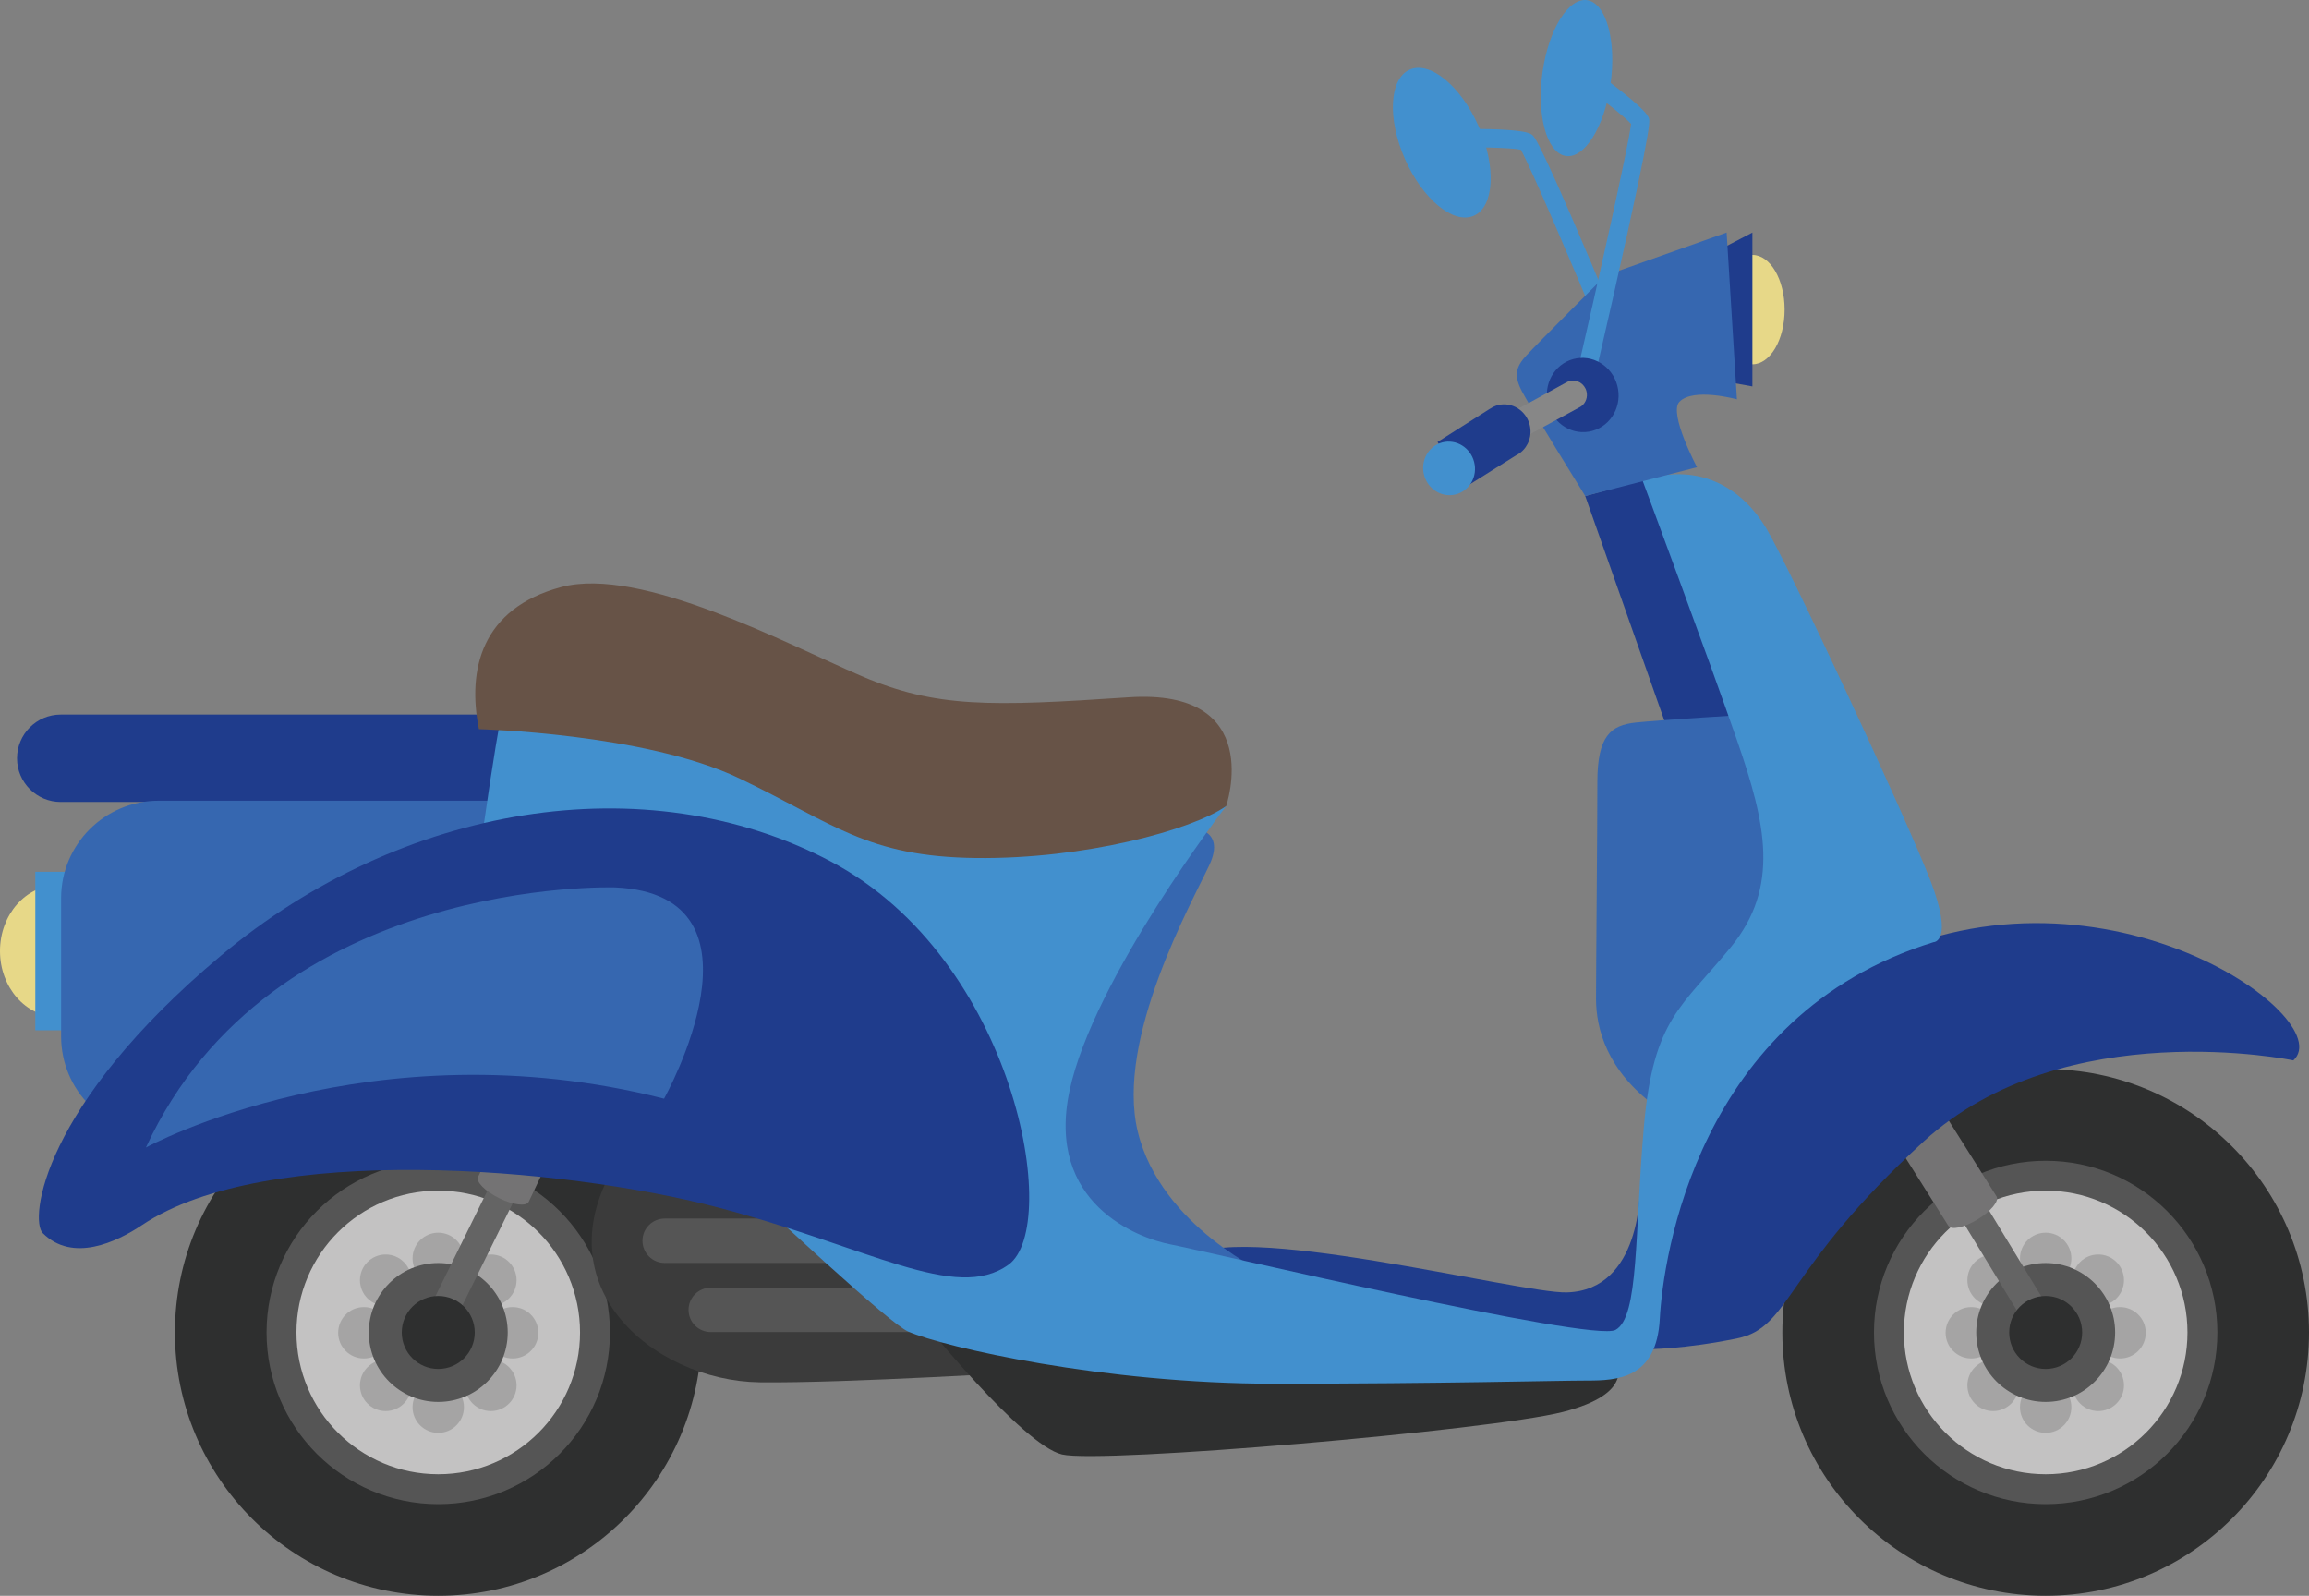<?xml version="1.0" encoding="UTF-8" standalone="no"?>
<!-- Generator: Adobe Illustrator 17.0.0, SVG Export Plug-In . SVG Version: 6.00 Build 0)  -->

<svg
   xmlns:dc="http://purl.org/dc/elements/1.1/"
   xmlns:cc="http://creativecommons.org/ns#"
   xmlns:rdf="http://www.w3.org/1999/02/22-rdf-syntax-ns#"
   xmlns:svg="http://www.w3.org/2000/svg"
   xmlns="http://www.w3.org/2000/svg"
   xmlns:sodipodi="http://sodipodi.sourceforge.net/DTD/sodipodi-0.dtd"
   xmlns:inkscape="http://www.inkscape.org/namespaces/inkscape"
   version="1.1"
   id="Слой_1"
   x="0px"
   y="0px"
   width="144.018"
   height="99.532"
   viewBox="0 0 144.018 99.532"
   enable-background="new 0 0 1200 150"
   xml:space="preserve"
   sodipodi:docname="3.svg"
   inkscape:version="0.92.4 (5da689c313, 2019-01-14)"><rect x="0" y="0" width="144.018" height="99.532" fill="#808080" stroke="none"/><defs
   id="defs1167" /><sodipodi:namedview
   pagecolor="#ffffff"
   bordercolor="#666666"
   borderopacity="1"
   objecttolerance="10"
   gridtolerance="10"
   guidetolerance="10"
   inkscape:pageopacity="0"
   inkscape:pageshadow="2"
   inkscape:window-width="1920"
   inkscape:window-height="1017"
   id="namedview1165"
   showgrid="false"
   inkscape:zoom="0.94666667"
   inkscape:cx="428.68564"
   inkscape:cy="-120.39154"
   inkscape:window-x="-8"
   inkscape:window-y="-8"
   inkscape:window-maximized="1"
   inkscape:current-layer="Слой_1"
   fit-margin-top="0"
   fit-margin-left="0"
   fit-margin-right="0"
   fit-margin-bottom="0" />




<g
   id="g690"
   transform="translate(-452.669,-25.09)">
	<g
   id="g686">
		<circle
   cx="480.004"
   cy="108.198"
   r="16.424"
   id="circle544"
   style="fill:#2e2f2f" />
		<circle
   cx="480.004"
   cy="108.198"
   r="10.709"
   id="circle546"
   style="fill:#555555" />
		<circle
   cx="480.004"
   cy="108.198"
   r="8.844"
   id="circle548"
   style="fill:#c3c2c2" />
		<g
   id="g566"
   style="opacity:0.2">
			<circle
   cx="480.004"
   cy="103.578"
   r="1.603"
   id="circle550"
   style="fill:#2e2f2f" />
			<circle
   cx="480.004"
   cy="112.857"
   r="1.603"
   id="circle552"
   style="fill:#2e2f2f" />
			<circle
   cx="475.364"
   cy="108.217"
   r="1.603"
   id="circle554"
   style="fill:#2e2f2f" />
			<circle
   cx="484.644"
   cy="108.217"
   r="1.603"
   id="circle556"
   style="fill:#2e2f2f" />
			<circle
   cx="476.723"
   cy="104.937"
   r="1.603"
   id="circle558"
   style="fill:#2e2f2f" />
			<circle
   cx="483.285"
   cy="111.498"
   r="1.603"
   id="circle560"
   style="fill:#2e2f2f" />
			<circle
   cx="476.723"
   cy="111.498"
   r="1.603"
   id="circle562"
   style="fill:#2e2f2f" />
			<circle
   cx="483.285"
   cy="104.937"
   r="1.603"
   id="circle564"
   style="fill:#2e2f2f" />
		</g>
		<circle
   cx="480.004"
   cy="108.198"
   r="4.332"
   id="circle568"
   style="fill:#555555" />
		<g
   id="g574">
			<path
   d="m 481.02,107.5 c -0.272,0.552 -0.846,0.825 -1.282,0.61 v 0 c -0.436,-0.215 -0.57,-0.837 -0.298,-1.389 l 4.079,-8.276 c 0.272,-0.552 0.846,-0.825 1.282,-0.61 v 0 c 0.436,0.215 0.57,0.837 0.298,1.389 z"
   id="path570"
   inkscape:connector-curvature="0"
   style="fill:#646464" />
			<path
   d="m 485.646,100.05 c -0.149,0.302 -0.977,0.199 -1.849,-0.23 v 0 c -0.872,-0.43 -1.458,-1.023 -1.309,-1.325 l 3.63,-7.659 c 0.149,-0.302 0.977,-0.199 1.849,0.23 v 0 c 0.872,0.43 1.458,1.023 1.309,1.325 z"
   id="path572"
   inkscape:connector-curvature="0"
   style="fill:#747374" />
		</g>
		<circle
   cx="480.004"
   cy="108.198"
   r="2.276"
   id="circle576"
   style="fill:#2e2f2f" />
		<path
   d="m 517.438,110.623 c 0,0 -12.107,0.752 -17.375,0.684 -6.735,-0.087 -13.954,-6.225 -8.658,-14.141 l 15.41,3.314 z"
   id="path578"
   inkscape:connector-curvature="0"
   style="fill:#3b3b3b" />
		<path
   d="m 508.61,102.478 c 0,0.764 -0.62,1.384 -1.384,1.384 h -13.1 c -0.764,0 -1.384,-0.62 -1.384,-1.384 v 0 c 0,-0.764 0.62,-1.384 1.384,-1.384 h 13.1 c 0.765,0 1.384,0.619 1.384,1.384 z"
   id="path580"
   inkscape:connector-curvature="0"
   style="fill:#555555" />
		<path
   d="m 511.483,106.787 c 0,0.764 -0.62,1.384 -1.384,1.384 h -13.1 c -0.764,0 -1.384,-0.62 -1.384,-1.384 v 0 c 0,-0.764 0.62,-1.384 1.384,-1.384 h 13.1 c 0.765,0 1.384,0.62 1.384,1.384 z"
   id="path582"
   inkscape:connector-curvature="0"
   style="fill:#555555" />
		<circle
   cx="580.263"
   cy="108.198"
   r="16.424"
   id="circle584"
   style="fill:#2e2f2f" />
		<circle
   cx="580.263"
   cy="108.198"
   r="10.709"
   id="circle586"
   style="fill:#555555" />
		<circle
   cx="580.263"
   cy="108.198"
   r="8.844"
   id="circle588"
   style="fill:#c3c2c2" />
		<g
   id="g606"
   style="opacity:0.2">
			<circle
   cx="580.263"
   cy="103.578"
   r="1.603"
   id="circle590"
   style="fill:#2e2f2f" />
			<circle
   cx="580.263"
   cy="112.857"
   r="1.603"
   id="circle592"
   style="fill:#2e2f2f" />
			<circle
   cx="575.624"
   cy="108.217"
   r="1.603"
   id="circle594"
   style="fill:#2e2f2f" />
			<circle
   cx="584.903"
   cy="108.217"
   r="1.603"
   id="circle596"
   style="fill:#2e2f2f" />
			<circle
   cx="576.982"
   cy="104.937"
   r="1.603"
   id="circle598"
   style="fill:#2e2f2f" />
			<circle
   cx="583.544"
   cy="111.498"
   r="1.603"
   id="circle600"
   style="fill:#2e2f2f" />
			<circle
   cx="576.982"
   cy="111.498"
   r="1.603"
   id="circle602"
   style="fill:#2e2f2f" />
			<circle
   cx="583.544"
   cy="104.937"
   r="1.603"
   id="circle604"
   style="fill:#2e2f2f" />
		</g>
		<circle
   cx="580.263"
   cy="108.198"
   r="4.332"
   id="circle608"
   style="fill:#555555" />
		<g
   id="g614">
			<path
   d="m 581.006,107.611 c 0.32,0.526 0.243,1.157 -0.173,1.41 v 0 c -0.415,0.253 -1.012,0.032 -1.332,-0.493 l -4.799,-7.881 c -0.32,-0.526 -0.243,-1.157 0.173,-1.41 v 0 c 0.415,-0.253 1.012,-0.032 1.332,0.493 z"
   id="path610"
   inkscape:connector-curvature="0"
   style="fill:#646464" />
			<path
   d="m 577.198,99.712 c 0.175,0.288 -0.355,0.931 -1.186,1.437 v 0 c -0.83,0.506 -1.645,0.682 -1.821,0.394 l -4.518,-7.17 c -0.175,-0.288 0.355,-0.931 1.186,-1.437 v 0 c 0.83,-0.506 1.645,-0.682 1.821,-0.394 z"
   id="path612"
   inkscape:connector-curvature="0"
   style="fill:#747374" />
		</g>
		<circle
   cx="580.263"
   cy="108.198"
   r="2.276"
   id="circle616"
   style="fill:#2e2f2f" />
		<g
   id="g626">
			<g
   id="g620">
				
					<ellipse
   transform="matrix(0.916,-0.402,0.402,0.916,31.94,220.746)"
   cx="542.48"
   cy="34.192"
   rx="2.514"
   ry="4.975"
   id="ellipse618"
   style="fill:#4290ce" />
			</g>
			<g
   id="g624">
				<path
   d="m 552.456,45.731 c -1.644,-3.953 -4.36,-10.331 -4.933,-11.304 -0.596,-0.131 -2.971,-0.178 -4.977,-0.146 l -0.019,-1.14 c 5.12,-0.083 5.543,0.239 5.703,0.36 0.15,0.114 0.549,0.416 5.28,11.792 z"
   id="path622"
   inkscape:connector-curvature="0"
   style="fill:#4290ce" />
			</g>
		</g>
		<ellipse
   cx="561.97"
   cy="44.401"
   rx="2.01"
   ry="3.411"
   id="ellipse628"
   style="fill:#e7d888" />
		<polygon
   points="561.97,49.192 560.201,48.87 559.504,40.882 561.97,39.596 "
   id="polygon630"
   style="fill:#1f3c8c" />
		<polygon
   points="555.108,55.032 557.401,56.82 563.839,71.596 557.401,72.651 551.543,56.028 "
   id="polygon632"
   style="fill:#1f3c8c" />
		<path
   d="m 595.709,91.228 c 0,0 -14.279,-2.972 -23.05,5.052 -8.771,8.024 -8.261,11.591 -11.627,12.284 -3.366,0.693 -5.61,0.675 -5.61,0.675 0,0 -0.075,-16.724 13.361,-23.856 14.53,-7.713 29.884,3.17 26.926,5.845 z"
   id="path634"
   inkscape:connector-curvature="0"
   style="fill:#1f3c8c" />
		<ellipse
   cx="456.262"
   cy="84.409"
   rx="3.593"
   ry="4.104"
   id="ellipse636"
   style="fill:#e7d888" />
		<rect
   x="454.872"
   y="79.466"
   width="5.664"
   height="9.885"
   id="rect638"
   style="fill:#4290ce" />
		<path
   d="m 493.741,72.385 c 0,1.505 -1.22,2.725 -2.725,2.725 h -34.559 c -1.505,0 -2.725,-1.22 -2.725,-2.725 v 0 c 0,-1.505 1.22,-2.725 2.725,-2.725 h 34.559 c 1.505,0 2.725,1.22 2.725,2.725 z"
   id="path640"
   inkscape:connector-curvature="0"
   style="fill:#1f3c8c" />
		<path
   d="m 493.36,89.732 c 0,3.36 -2.724,6.083 -6.083,6.083 h -24.713 c -3.36,0 -6.083,-2.724 -6.083,-6.083 v -8.618 c 0,-3.36 2.724,-6.083 6.083,-6.083 h 24.713 c 3.36,0 6.083,2.724 6.083,6.083 z"
   id="path642"
   inkscape:connector-curvature="0"
   style="fill:#3667b0" />
		<path
   d="m 553.46,110.091 c 0,0 1.243,1.906 -3.314,3.065 -4.557,1.16 -28.749,3.231 -31.234,2.651 -2.485,-0.58 -8.782,-8.451 -8.782,-8.451 z"
   id="path644"
   inkscape:connector-curvature="0"
   style="fill:#2e2f2f" />
		<path
   d="m 561.745,69.66 c 0,0 -5.468,0.331 -7.042,0.497 -1.574,0.166 -2.403,0.828 -2.403,3.728 0,2.9 -0.083,11.682 -0.083,13.505 0,1.823 0.663,4.474 3.728,6.711 0,0 8.948,-13.753 8.865,-14.002 -0.082,-0.249 -3.065,-10.439 -3.065,-10.439 z"
   id="path646"
   inkscape:connector-curvature="0"
   style="fill:#3667b0" />
		<path
   d="m 554.952,99.237 c 0,0 0.117,6.329 -4.557,6.462 -2.9,0.083 -21.127,-4.64 -23.612,-2.071 0,0 17.481,4.391 22.038,5.302 4.557,0.911 6.297,0.331 6.545,-1.243 0.249,-1.573 -0.414,-8.45 -0.414,-8.45 z"
   id="path648"
   inkscape:connector-curvature="0"
   style="fill:#1f3c8c" />
		<path
   d="m 526.866,76.702 c 0,0 2.32,0 1.243,2.32 -1.077,2.32 -5.882,10.853 -4.474,16.653 1.447,5.958 8.202,8.948 8.202,8.948 l -12.428,-2.32 c 0,0 -1.906,-6.628 -1.326,-10.356 0.58,-3.729 8.783,-15.245 8.783,-15.245 z"
   id="path650"
   inkscape:connector-curvature="0"
   style="fill:#3667b0" />
		<path
   d="m 573.073,80.006 c -1.481,-3.85 -8.884,-19.742 -10.266,-22.012 -1.382,-2.27 -3.948,-4.146 -7.699,-2.961 0,0 4.146,11.154 5.923,16.287 1.777,5.133 2.665,9.081 -0.395,12.832 -3.06,3.751 -4.837,4.442 -5.429,11.154 -0.592,6.712 -0.296,11.944 -1.777,12.733 -1.481,0.789 -25.664,-4.935 -27.737,-5.33 -2.073,-0.395 -7.798,-2.566 -6.317,-9.575 1.481,-7.008 9.772,-17.768 9.772,-17.768 0,0 -44.814,-5.824 -45.11,-5.824 -0.296,0 -2.073,13.326 -2.073,13.326 0,0 25.072,24.282 27.342,25.269 2.27,0.987 12.24,3.257 22.802,3.257 10.562,0 17.669,-0.197 19.544,-0.197 1.875,0 4.343,-0.099 4.541,-3.85 0.197,-3.751 2.321,-18.938 17.077,-23.493 0,0.001 1.283,0.001 -0.198,-3.848 z"
   id="path652"
   inkscape:connector-curvature="0"
   style="fill:#4290ce" />
		<path
   d="m 461.521,101.504 c 7.753,-5.196 26.342,-3.604 35.827,-1.129 9.485,2.474 14.932,5.981 18.231,3.589 3.299,-2.392 0.459,-19.037 -11.088,-25.14 -11.547,-6.103 -26.805,-3.546 -38.022,5.856 -11.217,9.402 -11.959,16.495 -11.134,17.32 1.867,1.866 4.622,0.552 6.186,-0.496 z"
   id="path654"
   inkscape:connector-curvature="0"
   style="fill:#1f3c8c" />
		<path
   d="m 482.541,70.571 c 0,0 10.356,0.249 16.239,3.065 5.883,2.816 7.954,4.888 14.747,4.971 6.794,0.083 13.512,-1.76 15.621,-3.241 0,0 2.523,-7.363 -6.093,-6.783 -8.616,0.58 -12.013,0.663 -16.653,-1.326 -4.64,-1.988 -13.753,-6.877 -18.724,-5.551 -4.971,1.326 -5.883,5.137 -5.137,8.865 z"
   id="path656"
   inkscape:connector-curvature="0"
   style="fill:#675347" />
		<path
   d="m 558.515,54.231 -6.971,1.797 c 0,0 -3.405,-5.496 -3.941,-6.515 -0.536,-1.019 -0.375,-1.555 0.268,-2.252 0.643,-0.697 4.932,-4.986 4.932,-4.986 l 7.559,-2.68 0.643,10.4 c 0,0 -2.734,-0.751 -3.592,0.161 -0.677,0.72 1.102,4.075 1.102,4.075 z"
   id="path658"
   inkscape:connector-curvature="0"
   style="fill:#3667b0" />
		<g
   id="g668">
			<g
   id="g662">
				<path
   d="m 553.118,30.354 c -0.385,2.681 -1.646,4.679 -2.815,4.461 -1.17,-0.217 -1.805,-2.567 -1.42,-5.248 0.385,-2.681 1.646,-4.679 2.815,-4.461 1.17,0.217 1.805,2.567 1.42,5.248 z"
   id="path660"
   inkscape:connector-curvature="0"
   style="fill:#4290ce" />
			</g>
			<g
   id="g666">
				<path
   d="m 552.119,48.71 -1.111,-0.257 c 1.267,-5.481 3.253,-14.333 3.395,-15.636 -0.376,-0.432 -2.035,-1.728 -3.471,-2.764 l 0.667,-0.925 c 3.712,2.679 3.87,3.19 3.922,3.358 0.059,0.193 0.199,0.645 -3.402,16.224 z"
   id="path664"
   inkscape:connector-curvature="0"
   style="fill:#4290ce" />
			</g>
		</g>
		<g
   id="g684">
			
				<ellipse
   transform="matrix(0.987,-0.164,0.164,0.987,-0.712,90.957)"
   cx="551.097"
   cy="49.797"
   rx="2.233"
   ry="2.317"
   id="ellipse670"
   style="fill:#1f3c8c" />
			<g
   id="g676">
				<path
   d="m 551.62,49.491 c -0.122,-0.472 -0.589,-0.759 -1.044,-0.641 -0.092,0.024 -0.173,0.065 -0.248,0.115 l -0.002,-0.003 -4.639,2.542 0.915,1.483 4.574,-2.488 c 0.051,-0.025 0.099,-0.055 0.144,-0.09 l 0.002,-10e-4 v 0 c 0.261,-0.206 0.389,-0.563 0.298,-0.917 z"
   id="path672"
   inkscape:connector-curvature="0"
   style="fill:#878787" />
				
					<ellipse
   transform="matrix(0.968,-0.25,0.25,0.968,4.315,138.42)"
   stroke-miterlimit="10"
   cx="546.117"
   cy="52.254"
   rx="0.85"
   ry="0.882"
   id="ellipse674"
   style="fill:#ffffff;stroke:#1e1e1c;stroke-miterlimit:10" />
			</g>
			<g
   id="g682">
				<path
   d="m 548.076,51.575 c -0.232,-0.895 -1.119,-1.44 -1.982,-1.217 -0.174,0.045 -0.329,0.124 -0.471,0.219 l -0.004,-0.005 -3.289,2.086 1.738,2.815 3.163,-1.984 c 0.097,-0.048 0.189,-0.105 0.273,-0.171 l 0.003,-0.002 v 0 c 0.498,-0.391 0.743,-1.069 0.569,-1.741 z"
   id="path678"
   inkscape:connector-curvature="0"
   style="fill:#1f3c8c" />
				
					<ellipse
   transform="matrix(0.968,-0.25,0.25,0.968,3.763,137.741)"
   cx="543.148"
   cy="54.082"
   rx="1.614"
   ry="1.675"
   id="ellipse680"
   style="fill:#4290ce" />
			</g>
		</g>
	</g>
	<path
   d="m 461.77,96.663 c 0,0 14.066,-7.682 32.318,-3.047 0,0 7.132,-12.721 -3.056,-13.178 0,10e-4 -21.44,-0.724 -29.262,16.225 z"
   id="path688"
   inkscape:connector-curvature="0"
   style="fill:#3667b0" />
</g>



<g
   id="g1152"
   transform="translate(-452.669,-25.09)">
</g>
<g
   id="g1154"
   transform="translate(-452.669,-25.09)">
</g>
<g
   id="g1156"
   transform="translate(-452.669,-25.09)">
</g>
<g
   id="g1158"
   transform="translate(-452.669,-25.09)">
</g>
<g
   id="g1160"
   transform="translate(-452.669,-25.09)">
</g>
<g
   id="g1162"
   transform="translate(-452.669,-25.09)">
</g>
</svg>
